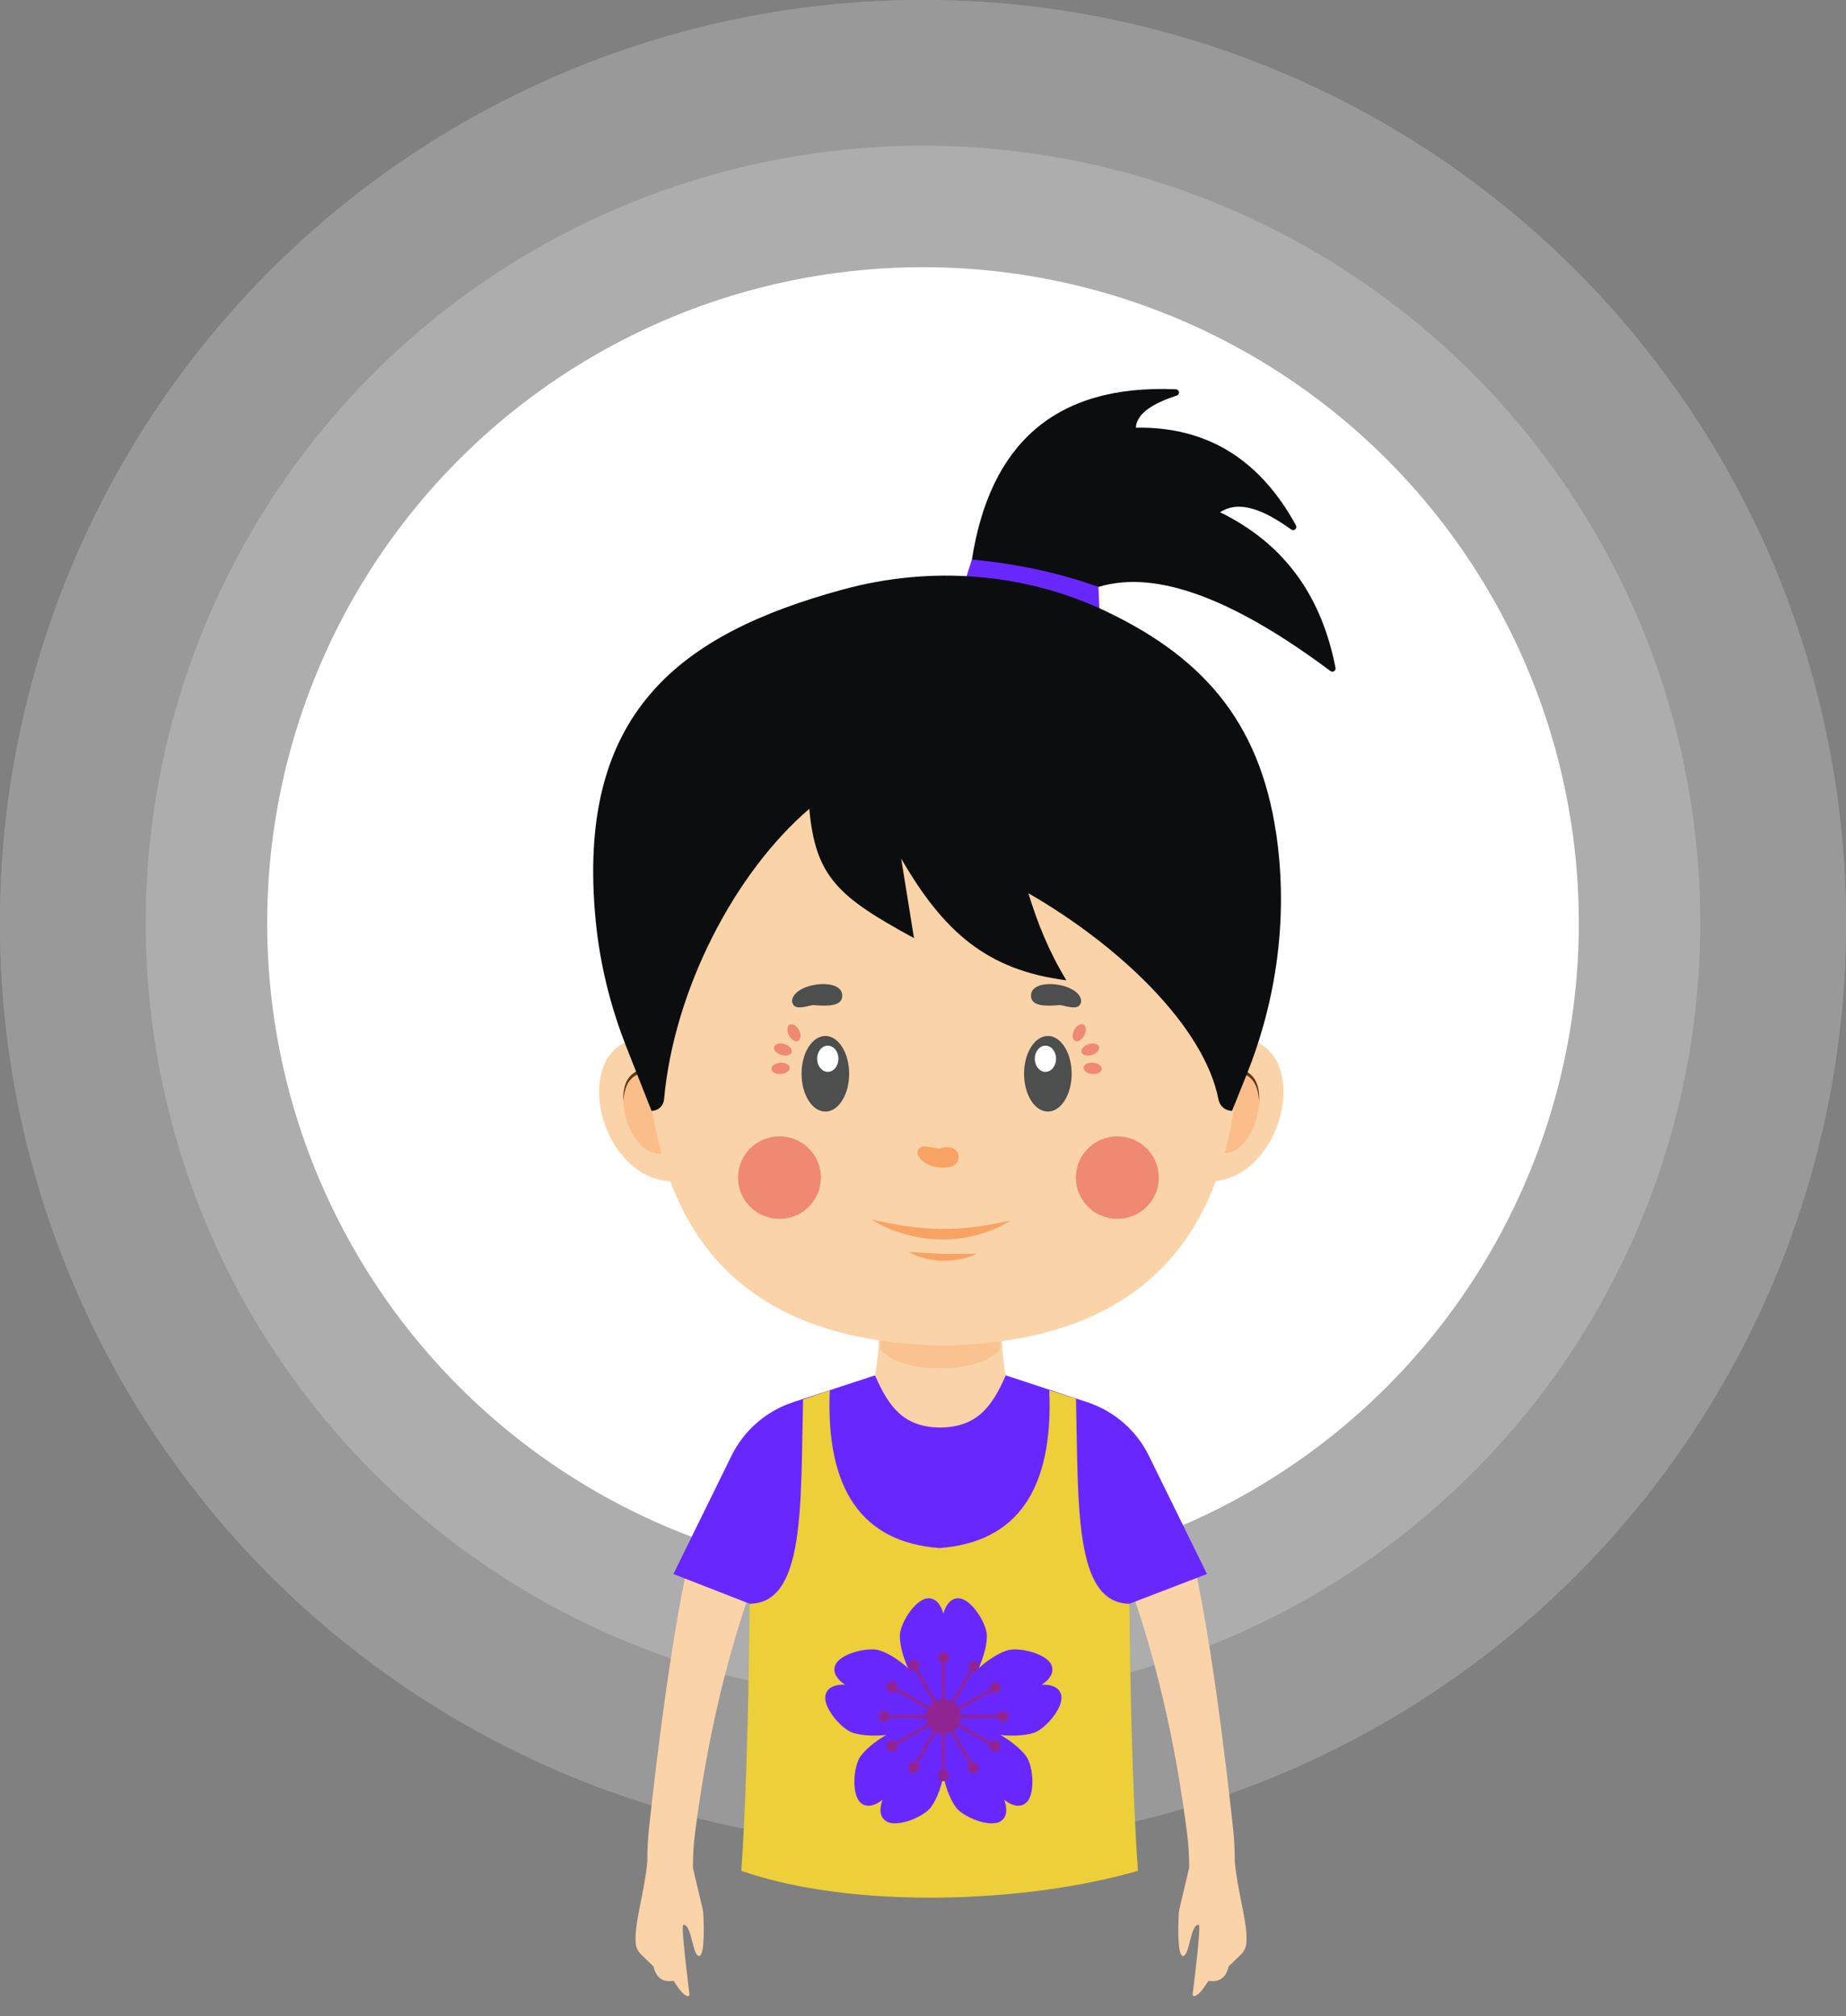 <svg width="152" height="166" viewBox="0 0 152 166" fill="none" xmlns="http://www.w3.org/2000/svg" xmlns:xlink="http://www.w3.org/1999/xlink">
<rect x="0" y="0" width="152" height="166" fill="#808080" stroke="none"/>
<g opacity="0.2">
<circle cx="76" cy="76" r="76" fill="#FFFFFF"/>
<circle cx="76" cy="76" r="76" fill="#FFFFFF"/>
</g>
<circle cx="76" cy="76" r="64" fill="#FFFFFF" fill-opacity="0.2"/>
<circle cx="76" cy="76" r="54" fill="#FFFFFF"/>
<path d="M90.447,48.327C95.297,46.836 101.787,49.451 109.547,55.249C109.741,55.394 110.013,55.224 109.967,54.987C108.879,49.418 106.068,44.924 100.462,42.174C102.102,41.115 104.149,42.045 106.321,43.597C106.549,43.759 106.844,43.504 106.71,43.258C103.846,38.026 99.594,35.106 93.524,35.214C93.606,34.005 94.979,33.2 96.894,32.566C97.174,32.473 97.116,32.064 96.821,32.051C86.821,31.62 81.503,36.617 80.027,46.071L90.449,48.327L90.447,48.327Z" fill="#0C0D0F"/>
<path d="M79.098,48.991C82.999,49.071 86.83,49.808 90.576,51.323L90.447,48.327C87.139,47.139 83.659,46.403 80.024,46.071L79.098,48.991Z" fill="#6927FF"/>
<path d="M57.831,157.064L57.054,153.779C57.049,152.816 57.109,151.853 57.232,150.898C58.214,143.269 59.865,136.027 62.401,129.293L57.25,126.284C55.404,133.02 53.894,146.3 53.436,150.589C53.341,151.478 53.297,152.371 53.302,153.264C53.045,155.978 52.196,158.383 52.348,160.015C52.38,160.356 52.539,160.677 52.794,160.923L53.811,161.907C54.004,162.746 54.477,163.239 55.467,163.088C55.853,163.692 56.213,164.197 56.565,164.344C56.669,164.387 56.785,164.313 56.771,164.208C56.646,163.22 56.054,158.497 56.262,158.472C56.962,158.39 57.021,161.106 57.576,161.038C58.029,160.982 57.961,158.574 57.919,157.685C57.909,157.475 57.88,157.268 57.833,157.063L57.831,157.064Z" fill="#FBD3A8"/>
<path d="M97.14,157.064L97.917,153.779C97.922,152.816 97.862,151.853 97.739,150.898C96.757,143.269 95.106,136.027 92.57,129.293L97.721,126.284C99.567,133.02 101.077,146.3 101.535,150.589C101.63,151.478 101.674,152.371 101.669,153.264C101.925,155.978 102.775,158.383 102.623,160.015C102.591,160.356 102.432,160.677 102.177,160.923L101.16,161.907C100.967,162.746 100.494,163.239 99.504,163.088C99.118,163.692 98.758,164.197 98.406,164.344C98.302,164.387 98.186,164.313 98.2,164.208C98.325,163.22 98.917,158.497 98.709,158.472C98.009,158.39 97.95,161.106 97.395,161.038C96.942,160.982 97.01,158.574 97.052,157.685C97.062,157.475 97.091,157.268 97.138,157.063L97.14,157.064Z" fill="#FBD3A8"/>
<path d="M82.443,107.706L72.419,107.706C72.503,111.755 71.937,114.304 71.34,115.899C71.115,116.5 71.292,117.176 71.773,117.603C73.963,119.55 80.504,120.249 83.165,117.392C83.564,116.963 83.686,116.349 83.486,115.799C82.903,114.199 82.361,111.672 82.443,107.705L82.443,107.706Z" fill="#FBD3A8"/>
<g opacity="0.35">
<path d="M72.741,108.25L82.195,108.314L82.355,111.055C80.854,113.254 73.587,113.161 72.469,110.953L72.741,108.252L72.741,108.25Z" fill="#F8A364"/>
</g>
<path d="M55.403,97.261C51.084,97.261 48.329,91.542 49.671,87.85C49.995,86.958 50.637,86.197 51.513,85.824C53.075,85.158 54.484,85.978 55.403,86.59L55.403,97.261Z" fill="#FBD3A8"/>
<path d="M53.902,94.927C51.202,94.355 50.023,87.828 53.375,88.257L55.29,88.471L55.29,95.164L53.902,94.926L53.902,94.927Z" fill="#FBBD89"/>
<path d="M55.203,88.743C54.771,88.587 54.333,88.451 53.885,88.376C53.442,88.311 52.98,88.294 52.568,88.444C52.158,88.59 51.815,88.913 51.627,89.333C51.436,89.75 51.358,90.221 51.327,90.69C51.31,90.221 51.338,89.741 51.493,89.278C51.642,88.818 51.991,88.398 52.455,88.181C52.92,87.957 53.439,87.927 53.93,87.95C54.424,87.984 54.904,88.081 55.376,88.199L55.202,88.743L55.203,88.743Z" fill="#603813"/>
<path d="M99.603,97.261C103.922,97.261 106.676,91.542 105.335,87.85C105.011,86.958 104.369,86.197 103.493,85.824C101.931,85.158 100.522,85.978 99.603,86.59L99.603,97.261Z" fill="#FBD3A8"/>
<path d="M101.104,94.927C103.804,94.355 104.982,87.828 101.631,88.257L99.716,88.471L99.716,95.164L101.104,94.926L101.104,94.927Z" fill="#FBBD89"/>
<path d="M99.628,88.199C100.101,88.081 100.581,87.982 101.074,87.95C101.565,87.928 102.084,87.959 102.549,88.181C103.013,88.4 103.362,88.819 103.511,89.278C103.668,89.739 103.694,90.219 103.677,90.69C103.647,90.221 103.569,89.75 103.377,89.333C103.189,88.913 102.847,88.59 102.436,88.444C102.024,88.294 101.563,88.311 101.119,88.376C100.671,88.451 100.233,88.589 99.801,88.743L99.627,88.199L99.628,88.199Z" fill="#603813"/>
<path d="M99.659,65.341L55.636,65.341C49.663,92.415 53.954,110.219 77.346,110.777L77.95,110.777C101.341,110.219 105.633,92.414 99.66,65.341L99.659,65.341Z" fill="#FBD3A8"/>
<path d="M77.198,94.565C77.293,94.583 77.387,94.562 77.479,94.534C79.18,94.037 79.427,95.936 78.057,96.108C76.75,96.227 76.063,95.787 75.641,95.224C75.411,94.916 75.59,94.457 75.973,94.408C76.317,94.364 76.764,94.477 77.198,94.563L77.198,94.565Z" fill="#F8A364"/>
<path d="M67.96,91.52C69.042,91.52 69.92,90.126 69.92,88.407C69.92,86.688 69.042,85.294 67.96,85.294C66.877,85.294 66,86.688 66,88.407C66,90.126 66.877,91.52 67.96,91.52Z" fill="#4D4E4E"/>
<path d="M68.16,88.249C68.644,88.249 69.036,87.766 69.036,87.17C69.036,86.575 68.644,86.092 68.16,86.092C67.677,86.092 67.284,86.575 67.284,87.17C67.284,87.766 67.677,88.249 68.16,88.249Z" fill="#FFFFFF"/>
<path d="M66.777,82.78C66.865,82.758 66.955,82.75 67.045,82.758C68.173,82.848 69.352,82.857 69.352,81.969C69.352,80.396 65.217,80.936 65.217,82.461C65.34,83.054 65.833,83.018 66.777,82.78Z" fill="#4D4E4E"/>
<path d="M65.792,84.818C65.982,85.187 65.948,85.581 65.72,85.698C65.491,85.814 65.15,85.61 64.961,85.241C64.771,84.872 64.804,84.478 65.033,84.361C65.263,84.245 65.602,84.449 65.792,84.818Z" fill="#EF8971"/>
<path d="M64.315,88.422C64.729,88.386 65.049,88.15 65.025,87.895C65.001,87.639 64.648,87.462 64.233,87.498C63.818,87.534 63.499,87.77 63.523,88.025C63.546,88.281 63.899,88.458 64.315,88.422Z" fill="#EF8971"/>
<path d="M64.608,85.968C65.004,86.095 65.263,86.394 65.184,86.639C65.104,86.883 64.721,86.979 64.323,86.852C63.927,86.726 63.668,86.426 63.747,86.182C63.825,85.938 64.21,85.842 64.608,85.968Z" fill="#EF8971"/>
<path d="M86.282,91.52C87.364,91.52 88.241,90.126 88.241,88.407C88.241,86.688 87.364,85.294 86.282,85.294C85.199,85.294 84.322,86.688 84.322,88.407C84.322,90.126 85.199,91.52 86.282,91.52Z" fill="#4D4E4E"/>
<path d="M85.205,87.17C85.205,87.766 85.597,88.249 86.081,88.249C86.565,88.249 86.957,87.766 86.957,87.17C86.957,86.575 86.565,86.092 86.081,86.092C85.597,86.092 85.205,86.575 85.205,87.17Z" fill="#FFFFFF"/>
<path d="M87.465,82.78C87.377,82.758 87.286,82.75 87.197,82.758C86.068,82.848 84.89,82.857 84.89,81.969C84.89,80.396 89.024,80.936 89.024,82.461C88.901,83.054 88.409,83.018 87.465,82.78Z" fill="#4D4E4E"/>
<path d="M88.449,84.818C88.26,85.187 88.293,85.581 88.522,85.698C88.751,85.814 89.091,85.61 89.281,85.241C89.47,84.872 89.437,84.478 89.208,84.361C88.978,84.245 88.639,84.449 88.449,84.818Z" fill="#EF8971"/>
<path d="M89.927,88.422C89.512,88.386 89.193,88.15 89.217,87.895C89.24,87.639 89.593,87.462 90.009,87.498C90.423,87.534 90.743,87.77 90.719,88.025C90.695,88.281 90.342,88.458 89.927,88.422Z" fill="#EF8971"/>
<path d="M89.634,85.968C89.237,86.095 88.979,86.394 89.058,86.639C89.136,86.883 89.521,86.979 89.918,86.852C90.314,86.726 90.572,86.426 90.494,86.182C90.416,85.938 90.031,85.842 89.634,85.968Z" fill="#EF8971"/>
<path d="M71.786,100.427C72.761,100.619 73.708,100.817 74.658,100.956C75.608,101.089 76.554,101.174 77.501,101.182C78.448,101.193 79.394,101.128 80.344,101.007C81.294,100.881 82.241,100.688 83.214,100.491C82.376,101.023 81.447,101.41 80.479,101.668C79.512,101.933 78.501,102.056 77.493,102.045C76.484,102.033 75.478,101.889 74.517,101.611C73.555,101.34 72.63,100.95 71.787,100.426L71.786,100.427Z" fill="#F8A364"/>
<path d="M74.819,103.081C75.303,103.096 75.767,103.135 76.227,103.164C76.689,103.195 77.145,103.214 77.601,103.226C78.058,103.238 78.515,103.242 78.977,103.236C79.438,103.231 79.904,103.217 80.388,103.228C79.957,103.45 79.496,103.591 79.023,103.683C78.55,103.775 78.067,103.816 77.585,103.801C77.102,103.789 76.622,103.722 76.155,103.605C75.689,103.489 75.234,103.324 74.816,103.079L74.819,103.081Z" fill="#F8A364"/>
<path d="M94.599,119.857C93.569,117.762 91.732,116.168 89.503,115.44L82.814,113.238C81.665,115.873 80.411,117.501 77.416,117.533C74.421,117.501 73.198,115.873 72.05,113.238L65.329,115.44C63.101,116.167 61.263,117.76 60.232,119.857L55.448,129.593L61.725,132.043L64.067,154.802L90.764,154.802L92.995,132.043L99.383,129.593L94.598,119.857L94.599,119.857Z" fill="#6927FF"/>
<path d="M64.182,100.351C66.067,100.351 67.594,98.831 67.594,96.956C67.594,95.081 66.067,93.561 64.182,93.561C62.298,93.561 60.771,95.081 60.771,96.956C60.771,98.831 62.298,100.351 64.182,100.351Z" fill="#EF8971"/>
<path d="M92.001,100.351C93.885,100.351 95.413,98.831 95.413,96.956C95.413,95.081 93.885,93.561 92.001,93.561C90.116,93.561 88.589,95.081 88.589,96.956C88.589,98.831 90.116,100.351 92.001,100.351Z" fill="#EF8971"/>
<path d="M66.635,66.597C60.501,71.858 55.492,81.465 54.675,90.539C54.627,91.063 54.177,91.462 53.648,91.462L51.564,86.17C50.259,82.855 49.401,79.38 49.053,75.837C47.367,58.69 55.958,52.199 69.404,48.535C76.65,46.56 84.392,47.129 91.16,50.374C99.399,54.325 104.036,59.879 105.208,69.574C105.982,75.984 105.054,82.486 102.645,88.482L101.448,91.462C100.897,91.462 100.436,91.067 100.331,90.529C99.158,84.503 92.149,77.838 84.679,73.546C85.397,75.891 86.315,78.264 87.808,80.711C81.275,79.878 77.695,76.729 74.203,70.685L75.258,77.236C69.002,73.834 67.149,72.202 66.636,66.595L66.635,66.597Z" fill="#0C0D0F"/>
<path d="M93.703,154.029C93.703,154.029 93.139,147.433 92.997,132.043C88.415,131.989 88.809,123.906 88.597,115.151L86.398,114.461C86.746,122.67 83.719,126.985 77.361,127.457C71.003,126.985 67.977,122.67 68.325,114.461L66.125,115.233C65.912,123.987 66.308,131.989 61.726,132.043C61.582,147.433 61.036,154.029 61.036,154.029C70.186,157.23 84.467,156.718 93.703,154.029Z" fill="#ECCF39"/>
<path d="M79.013,131.6C77.979,131.482 77.677,132.87 77.677,132.87C77.677,132.87 77.374,131.481 76.34,131.6C75.311,131.723 74.097,133.712 74.093,134.682C74.093,136.457 75.489,139.454 77.677,141.326C79.864,139.455 81.26,136.459 81.26,134.682C81.26,133.712 80.046,131.723 79.013,131.6Z" fill="#6927FF"/>
<path d="M68.794,137.057C68.359,137.997 69.595,138.711 69.595,138.711C69.595,138.711 68.172,138.57 67.965,139.586C67.764,140.599 69.292,142.363 70.217,142.664C71.914,143.215 75.21,142.814 77.677,141.325C76.565,138.679 74.135,136.43 72.432,135.884C71.507,135.583 69.228,136.116 68.794,137.057Z" fill="#6927FF"/>
<path d="M70.853,148.415C71.613,149.116 72.679,148.17 72.679,148.17C72.679,148.17 72.107,149.471 73.014,149.977C73.92,150.482 76.075,149.581 76.651,148.797C77.705,147.358 78.341,144.121 77.677,141.325C74.803,141.562 71.9,143.169 70.853,144.607C70.281,145.39 70.088,147.713 70.853,148.414L70.853,148.415Z" fill="#6927FF"/>
<path d="M82.345,149.978C83.252,149.473 82.675,148.171 82.675,148.171C82.675,148.171 83.742,149.118 84.506,148.417C85.27,147.716 85.074,145.393 84.502,144.61C83.454,143.169 80.553,141.563 77.678,141.327C77.02,144.124 77.656,147.361 78.707,148.8C79.279,149.583 81.44,150.485 82.345,149.979L82.345,149.978Z" fill="#6927FF"/>
<path d="M87.388,139.587C87.187,138.571 85.763,138.713 85.763,138.713C85.763,138.713 86.999,137.998 86.564,137.058C86.124,136.119 83.849,135.586 82.92,135.886C81.223,136.432 78.793,138.681 77.675,141.326C80.143,142.815 83.438,143.216 85.135,142.665C86.06,142.364 87.589,140.6 87.387,139.587L87.388,139.587Z" fill="#6927FF"/>
<path d="M79.137,141.326C79.137,142.128 78.483,142.779 77.677,142.779C76.87,142.779 76.222,142.128 76.222,141.326C76.222,140.524 76.872,139.879 77.677,139.879C78.481,139.879 79.137,140.525 79.137,141.326Z" fill="#912493"/>
<rect  x="77.554" y="136.459" width="0.247" height="4.867" fill="#912493"/>
<path d="M78.14,136.459C78.14,136.714 77.933,136.918 77.678,136.918C77.423,136.918 77.221,136.713 77.221,136.459C77.221,136.205 77.427,136.004 77.678,136.004C77.929,136.004 78.14,136.209 78.14,136.459Z" fill="#912493"/>
<path d="M77.572,141.387L75.128,137.174L75.339,137.05L77.783,141.266L77.572,141.387Z" fill="#912493"/>
<path d="M75.632,136.882C75.756,137.103 75.682,137.383 75.463,137.508C75.244,137.633 74.963,137.561 74.835,137.342C74.707,137.122 74.785,136.843 75,136.717C75.219,136.589 75.503,136.664 75.632,136.881L75.632,136.882Z" fill="#912493"/>
<path d="M77.617,141.43L73.379,138.999L73.503,138.789L77.737,141.221L77.617,141.43Z" fill="#912493"/>
<path d="M73.672,138.498C73.892,138.622 73.965,138.903 73.836,139.122C73.712,139.341 73.429,139.414 73.209,139.29C72.988,139.162 72.916,138.882 73.04,138.666C73.168,138.445 73.451,138.37 73.672,138.498Z" fill="#912493"/>
<rect  x="72.785" y="141.205" width="4.892" height="0.244" fill="#912493"/>
<path d="M72.785,140.871C73.041,140.871 73.246,141.076 73.246,141.326C73.246,141.576 73.04,141.784 72.785,141.784C72.529,141.784 72.327,141.581 72.327,141.326C72.327,141.071 72.534,140.871 72.785,140.871Z" fill="#912493"/>
<path d="M73.503,143.867L73.379,143.658L77.617,141.221L77.736,141.43L73.503,143.867Z" fill="#912493"/>
<path d="M73.21,143.366C73.429,143.239 73.714,143.313 73.838,143.533C73.966,143.752 73.892,144.031 73.673,144.159C73.454,144.282 73.17,144.209 73.041,143.991C72.917,143.773 72.991,143.493 73.21,143.366Z" fill="#912493"/>
<path d="M75.339,145.602L75.128,145.483L77.572,141.266L77.783,141.387L75.339,145.602Z" fill="#912493"/>
<path d="M74.835,145.315C74.963,145.095 75.242,145.019 75.463,145.147C75.683,145.275 75.756,145.552 75.632,145.771C75.503,145.989 75.22,146.066 75.004,145.939C74.785,145.812 74.707,145.534 74.835,145.315Z" fill="#912493"/>
<rect  x="77.554" y="141.326" width="0.247" height="4.867" fill="#912493"/>
<path d="M77.219,146.193C77.219,145.941 77.425,145.738 77.677,145.738C77.928,145.738 78.138,145.941 78.138,146.193C78.138,146.446 77.932,146.651 77.677,146.651C77.421,146.651 77.219,146.446 77.219,146.193Z" fill="#912493"/>
<path d="M80.02,145.602L77.572,141.387L77.783,141.266L80.231,145.483L80.02,145.602Z" fill="#912493"/>
<path d="M79.727,145.77C79.599,145.551 79.677,145.273 79.896,145.145C80.115,145.018 80.395,145.096 80.524,145.312C80.648,145.533 80.574,145.81 80.355,145.938C80.136,146.063 79.851,145.988 79.727,145.77Z" fill="#912493"/>
<path d="M81.856,143.867L77.617,141.43L77.737,141.221L81.974,143.658L81.856,143.867Z" fill="#912493"/>
<path d="M81.686,144.156C81.465,144.031 81.388,143.751 81.517,143.531C81.645,143.313 81.924,143.239 82.144,143.365C82.363,143.49 82.437,143.77 82.313,143.989C82.185,144.209 81.906,144.281 81.687,144.156L81.686,144.156Z" fill="#912493"/>
<rect  x="77.783" y="141.216" width="4.796" height="0.239" fill="#912493"/>
<path d="M82.578,141.784C82.331,141.784 82.129,141.586 82.129,141.336C82.129,141.086 82.331,140.889 82.578,140.889C82.825,140.889 83.027,141.09 83.027,141.336C83.027,141.581 82.825,141.784 82.578,141.784Z" fill="#912493"/>
<path d="M77.841,141.437L77.724,141.232L81.878,138.849L81.995,139.054L77.841,141.437Z" fill="#912493"/>
<path d="M82.161,139.337C81.946,139.459 81.672,139.389 81.546,139.175C81.421,138.961 81.497,138.686 81.712,138.563C81.927,138.438 82.202,138.511 82.327,138.725C82.449,138.939 82.376,139.214 82.161,139.337Z" fill="#912493"/>
<path d="M77.886,141.395L77.679,141.277L80.079,137.144L80.285,137.264L77.886,141.395Z" fill="#912493"/>
<path d="M80.568,137.429C80.447,137.643 80.173,137.715 79.959,137.591C79.744,137.469 79.667,137.194 79.793,136.978C79.914,136.766 80.192,136.692 80.408,136.817C80.623,136.939 80.695,137.214 80.57,137.429L80.568,137.429Z" fill="#912493"/>
</svg>

